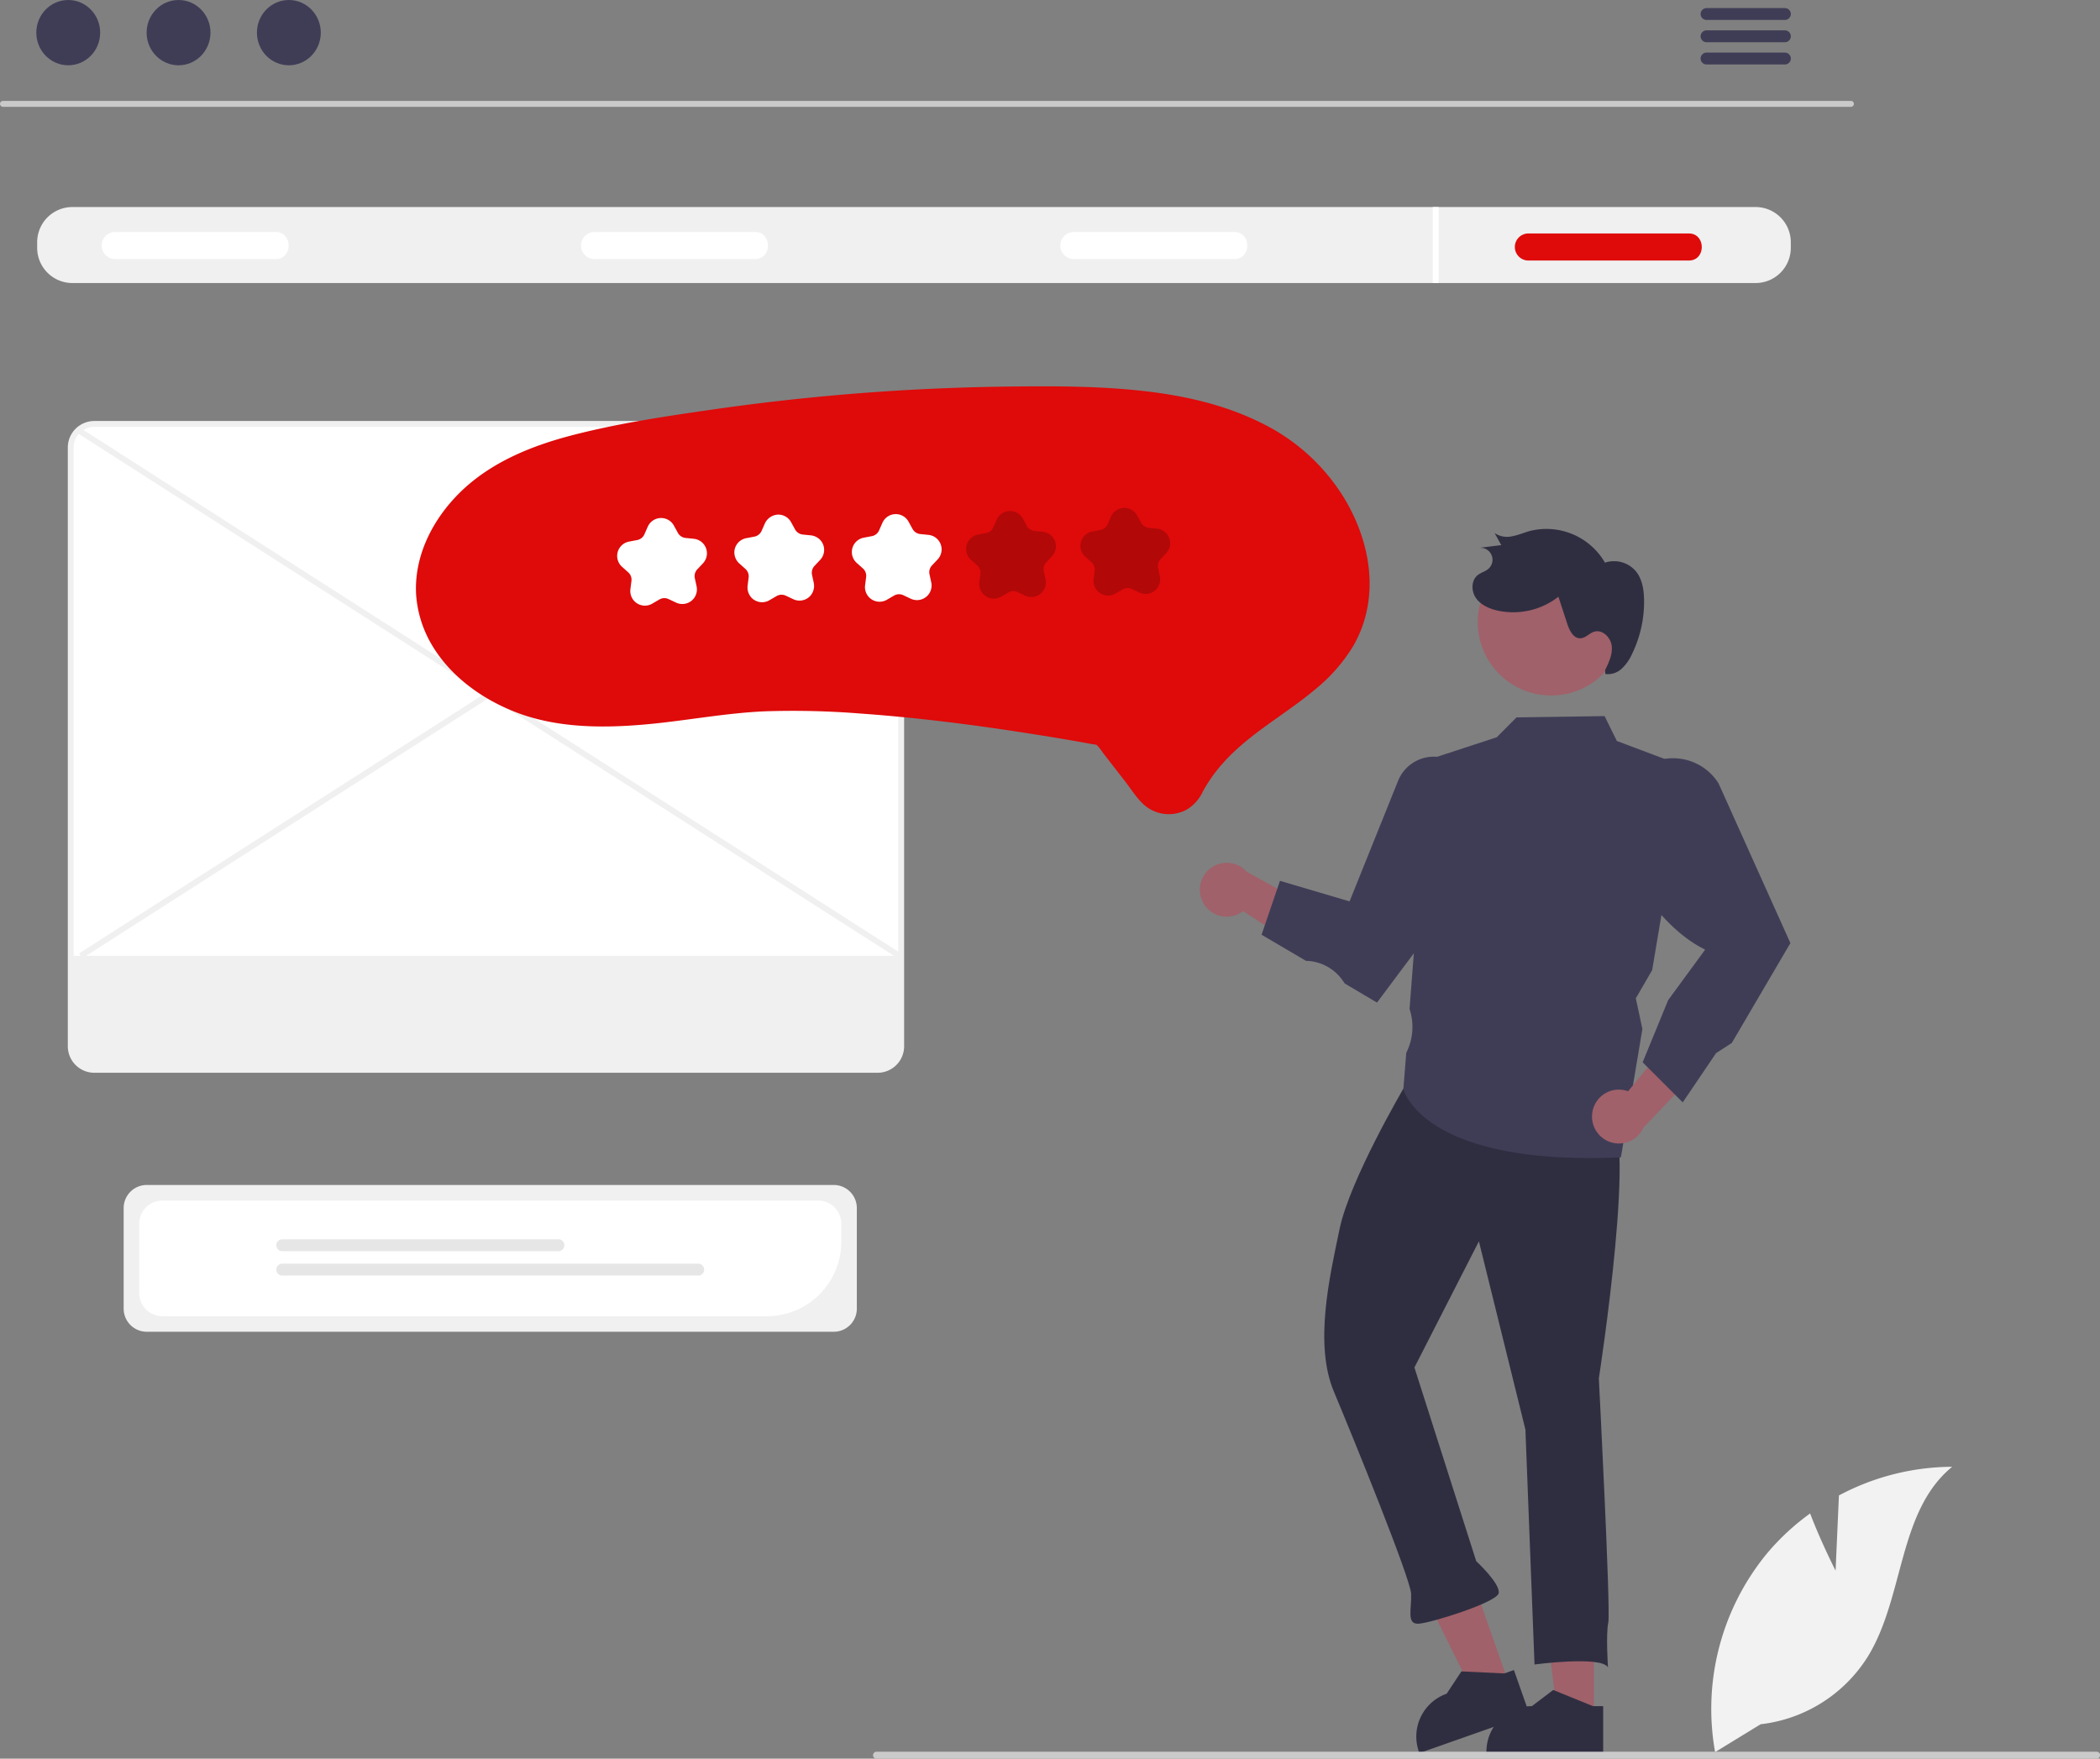 <svg xmlns="http://www.w3.org/2000/svg" data-name="Layer 1" width="718.509" height="601.718" viewBox="0 0 718.509 601.718" xmlns:xlink="http://www.w3.org/1999/xlink"><rect x="0" y="0" width="718.509" height="601.718" fill="#808080" stroke="none"/><path d="M895.346,200.623H263.022a1.016,1.016,0,0,1,0-2.031H895.346a1.016,1.016,0,0,1,0,2.031Z" transform="translate(-262.029 -164.07)" fill="#cacaca"/><ellipse cx="23.348" cy="11.169" rx="10.925" ry="11.169" fill="#3f3d56"/><ellipse cx="61.09" cy="11.169" rx="10.925" ry="11.169" fill="#3f3d56"/><ellipse cx="98.832" cy="11.169" rx="10.925" ry="11.169" fill="#3f3d56"/><path d="M872.729,166.838h-26.81a2.03,2.03,0,0,0,0,4.06h26.81a2.03,2.03,0,0,0,0-4.06Z" transform="translate(-262.029 -164.07)" fill="#3f3d56"/><path d="M872.729,174.458h-26.81a2.03,2.03,0,0,0,0,4.06h26.81a2.03,2.03,0,0,0,0-4.06Z" transform="translate(-262.029 -164.07)" fill="#3f3d56"/><path d="M872.729,182.068h-26.81a2.03,2.03,0,0,0,0,4.06h26.81a2.03,2.03,0,0,0,0-4.06Z" transform="translate(-262.029 -164.07)" fill="#3f3d56"/><path d="M862.717,234.906H286.777a12.048,12.048,0,0,0-12.03,12.03v1.94a12.048,12.048,0,0,0,12.03,12.03H862.717a12.048,12.048,0,0,0,12.03-12.03v-1.94A12.048,12.048,0,0,0,862.717,234.906Z" transform="translate(-262.029 -164.07)" fill="#f0f0f0"/><path d="M356.282,252.706H301.459a4.629,4.629,0,0,1,0-9.259h54.823C362.253,243.364,362.312,252.79,356.282,252.706Z" transform="translate(-262.029 -164.07)" fill="#fff"/><path d="M520.282,252.706H465.459a4.629,4.629,0,0,1,0-9.259h54.823C526.253,243.364,526.312,252.79,520.282,252.706Z" transform="translate(-262.029 -164.07)" fill="#fff"/><path d="M684.282,252.706H629.459a4.629,4.629,0,0,1,0-9.259h54.823C690.253,243.364,690.312,252.79,684.282,252.706Z" transform="translate(-262.029 -164.07)" fill="#fff"/><path d="M839.782,253.206H784.959a4.629,4.629,0,0,1,0-9.259h54.823C845.753,243.864,845.812,253.29,839.782,253.206Z" transform="translate(-262.029 -164.07)" fill="#df0a0a"/><rect x="490.218" y="70.836" width="2" height="26" fill="#fff"/><path d="M547.292,619.718H312.239a7.909,7.909,0,0,1-7.9-7.9V577.393a7.909,7.909,0,0,1,7.9-7.9H547.292a7.909,7.909,0,0,1,7.9,7.9V611.819A7.909,7.909,0,0,1,547.292,619.718Z" transform="translate(-262.029 -164.07)" fill="#f0f0f0"/><path d="M524.454,614.39H317.569a7.909,7.909,0,0,1-7.9-7.9v-23.764a7.909,7.909,0,0,1,7.9-7.9h224.395a7.909,7.909,0,0,1,7.9,7.9v6.254A25.438,25.438,0,0,1,524.454,614.39Z" transform="translate(-262.029 -164.07)" fill="#fff"/><path d="M453.09,592.157H358.617a2.037,2.037,0,1,1,0-4.075h94.473a2.037,2.037,0,0,1,0,4.075Z" transform="translate(-262.029 -164.07)" fill="#e6e6e6"/><path d="M500.915,600.49H358.617a2.037,2.037,0,1,1,0-4.075H500.915a2.037,2.037,0,0,1,0,4.075Z" transform="translate(-262.029 -164.07)" fill="#e6e6e6"/><path d="M562.307,530.106H294.297a8.076,8.076,0,0,1-8.066-8.066V317.172a8.075,8.075,0,0,1,8.066-8.066H562.307a8.075,8.075,0,0,1,8.066,8.066V522.04A8.076,8.076,0,0,1,562.307,530.106Z" transform="translate(-262.029 -164.07)" fill="#fff"/><path d="M562.307,531.106H294.297a9.077,9.077,0,0,1-9.066-9.066V317.172a9.077,9.077,0,0,1,9.066-9.066H562.307a9.077,9.077,0,0,1,9.066,9.066V522.04A9.077,9.077,0,0,1,562.307,531.106Zm-268.01-221a7.074,7.074,0,0,0-7.066,7.066V522.04a7.074,7.074,0,0,0,7.066,7.066H562.307a7.074,7.074,0,0,0,7.066-7.066V317.172a7.074,7.074,0,0,0-7.066-7.066Z" transform="translate(-262.029 -164.07)" fill="#f0f0f0"/><path d="M286.85,491.106V522.04a7.458,7.458,0,0,0,7.447,7.447H562.307a7.458,7.458,0,0,0,7.447-7.447V491.106Z" transform="translate(-262.029 -164.07)" fill="#f0f0f0"/><rect x="428.295" y="234.4" width="2" height="333.56" transform="translate(-402.073 382.342) rotate(-57.371)" fill="#f0f0f0"/><rect x="263.309" y="400.18" width="333.56" height="2" transform="translate(-410.466 131.143) rotate(-32.629)" fill="#f0f0f0"/><polygon points="545.364 587.788 532.974 587.787 527.079 539.998 545.366 539.999 545.364 587.788" fill="#a0616a"/><path d="M807.063,747.809l-13.22-5.37-.39-.16-7.3,5.53a15.542,15.542,0,0,0-15.53,14.87c-.02.22-.02.45-.02.68v.51h39.95v-16.06Z" transform="translate(-262.029 -164.07)" fill="#2f2e41"/><polygon points="516.348 576.258 504.66 580.37 483.238 537.245 500.488 531.177 516.348 576.258" fill="#a0616a"/><path d="M776.722,736.618l-14.253-.678-.421-.022-5.051,7.639a15.542,15.542,0,0,0-9.714,19.182c.054.214.13.431.207.648l.169.481,37.685-13.26L780.014,735.46Z" transform="translate(-262.029 -164.07)" fill="#2f2e41"/><path d="M811.771,545.8c11.335-.44-2.706,89.89-2.706,89.89s4.107,79.305,3.237,83.467-.11,15.386-.11,15.386c-2.221-4.042-25.132-.991-25.132-.991l-3.117-80.376-15.913-64.4-22.062,43.168,21.146,66.261s8.563,7.924,7.653,11.055-23.341,10.193-27.463,10.353-2.261-5.072-2.461-10.225-19.596-52.905-26.418-69.152-1.518-39.157,1.964-55.805,21.803-47.889,21.803-47.889C764.933,510.893,800.436,546.239,811.771,545.8Z" transform="translate(-262.029 -164.07)" fill="#2f2e41"/><path d="M673.634,472.802a9.159,9.159,0,0,0,13.72,2.995l27.258,17.784-.083-16.913L688.657,462.373a9.208,9.208,0,0,0-15.024,10.428Z" transform="translate(-262.029 -164.07)" fill="#a0616a"/><path d="M805.884,560.28c-28.11.001-43.601-5.626-51.827-10.65-10.059-6.144-11.78-12.622-11.848-12.896l-.02-.078.979-12.32.428-.959a19.505,19.505,0,0,0,.734-14.007l-.031-.095.008-.099,6.573-85.245,23.26-7.619,6.767-6.799,30.127-.437,4.198,8.51,23.751,8.941L827.315,495.986l-5.594,9.642L823.972,516.13l-.016.095-7.338,43.8-.404.018Q810.785,560.285,805.884,560.28Z" transform="translate(-262.029 -164.07)" fill="#3f3d56"/><path d="M733.162,507.099l-11.028-6.538-.691-.998a15.734,15.734,0,0,0-12.454-6.748l-.128-.004L693.672,483.881l6.296-18.443,23.81,7.034,16.6-41.245a13.199,13.199,0,0,1,23.476-2.006,13.624,13.624,0,0,1,1.967,7.205v26.987l-.1.134Z" transform="translate(-262.029 -164.07)" fill="#3f3d56"/><path d="M806.889,544.418a9.159,9.159,0,0,1,12.187-6.979l20.656-25.152,5.002,16.156-20.382,21.408a9.208,9.208,0,0,1-17.462-5.433Z" transform="translate(-262.029 -164.07)" fill="#a0616a"/><path d="M837.773,541.239,824.057,527.522l8.731-21.274,12.654-17.278c-13.484-6.564-23.605-22.115-30.939-34.988l-.083-.145,1.826-14.304a18.367,18.367,0,0,1,3.874-9.143,18.37,18.37,0,0,1,29.909,1.709l24.592,54.668-.277.413-19.78,33.719-5.398,3.501Z" transform="translate(-262.029 -164.07)" fill="#3f3d56"/><path d="M817.602,380.403a25.105,25.105,0,0,1-49.751-6.771l.049-.356a25.105,25.105,0,0,1,49.694,7.126Z" transform="translate(-262.029 -164.07)" fill="#a0616a"/><path d="M811.213,393.333c1.289-2.619,2.614-5.43,2.251-8.327s-3.203-5.665-5.992-4.804c-1.668.515-2.928,2.162-4.672,2.246-2.399.116-3.774-2.629-4.521-4.912l-3.041-9.297a25.154,25.154,0,0,1-20.891,4.721c-2.823-.646-5.676-1.904-7.332-4.28s-1.646-6.062.625-7.858c1.114-.881,2.596-1.216,3.661-2.156a4.102,4.102,0,0,0-3.276-7.139l7.657-.957-2.281-4.126a7.535,7.535,0,0,0,5.992,1.099c2.06-.371,4-1.219,6.015-1.785a23.152,23.152,0,0,1,25.754,10.815,9.802,9.802,0,0,1,10.687,3.086c2.05,2.602,2.607,6.073,2.687,9.384a40.715,40.715,0,0,1-4.15,18.86,15.451,15.451,0,0,1-3.487,4.946,6.978,6.978,0,0,1-5.601,1.832" transform="translate(-262.029 -164.07)" fill="#2f2e41"/><path d="M404.402,367.503a38.992,38.992,0,0,0,5.04,16.616c6.127,10.761,16.635,18.552,27.952,23.183,14.139,5.786,29.9,5.964,44.905,4.674,13.937-1.198,27.732-3.976,41.72-4.548a290.674,290.674,0,0,1,32.435.774c20.932,1.486,41.776,4.242,62.487,7.584q8.413,1.341,16.791,2.881a8.305,8.305,0,0,1,1.559.29c.101.042.264.009.357.068.169.106-.682-.269-.166.157A15.474,15.474,0,0,1,639.394,421.642l7.649,9.843c2.193,2.823,4.229,6.252,7.064,8.477a12.791,12.791,0,0,0,14.159.987,14.15,14.15,0,0,0,5.265-5.981,51.617,51.617,0,0,1,6.261-9.038c9.1-10.616,21.747-17.145,32.325-26.077a57.575,57.575,0,0,0,12.928-14.778,41.79,41.79,0,0,0,5.341-16.595c1.267-11.871-2.376-23.978-8.503-34.077a68.072,68.072,0,0,0-27.634-25.294c-12.802-6.522-26.968-9.699-41.168-11.282-15.076-1.681-30.328-1.676-45.478-1.506q-25.504.284-50.915,2.243-25.446,1.97-50.691,5.599c-16.149,2.322-32.496,4.742-48.304,8.85-13.965,3.629-27.89,9.302-38.319,19.581C410.103,341.735,403.654,354.241,404.402,367.503Z" transform="translate(-262.029 -164.07)" fill="#df0a0a"/><path d="M482.463,371.28a5.007,5.007,0,0,1-4.743-5.624l.359-2.825a3.373,3.373,0,0,0-1.098-2.937l-2.122-1.896a4.993,4.993,0,0,1,2.395-8.628l2.797-.531a3.367,3.367,0,0,0,2.453-1.949l1.148-2.607a4.994,4.994,0,0,1,8.947-.388l1.369,2.496a3.368,3.368,0,0,0,2.615,1.733l2.832.286a4.993,4.993,0,0,1,3.134,8.389l-1.95,2.074a3.361,3.361,0,0,0-.838,3.019l.602,2.784a4.993,4.993,0,0,1-7.009,5.572l-2.575-1.213a3.36,3.36,0,0,0-3.132.135l-2.461,1.433A4.999,4.999,0,0,1,482.463,371.28Z" transform="translate(-262.029 -164.07)" fill="#fff"/><path d="M522.558,370.115a5.043,5.043,0,0,1-3.363-1.502,5.173,5.173,0,0,1-1.354-4.323l.329-2.592a3.432,3.432,0,0,0-1.118-2.992l-1.968-1.759a5.133,5.133,0,0,1-1.799-4.029,4.991,4.991,0,0,1,4.065-4.715l2.765-.525a3.431,3.431,0,0,0,2.5-1.988l1.03-2.34a5.225,5.225,0,0,1,4.406-3.206,4.968,4.968,0,0,1,4.644,2.584l1.353,2.467a3.433,3.433,0,0,0,2.665,1.765l2.625.265a5.131,5.131,0,0,1,3.825,2.204,4.993,4.993,0,0,1-.518,6.202l-1.928,2.049a3.43,3.43,0,0,0-.854,3.075l.556,2.571a5.155,5.155,0,0,1-.906,4.319,4.98,4.98,0,0,1-6.064,1.435l-2.549-1.201a3.429,3.429,0,0,0-3.187.139l-2.432,1.416A4.999,4.999,0,0,1,522.558,370.115Z" transform="translate(-262.029 -164.07)" fill="#fff"/><path d="M562.757,369.945a5.007,5.007,0,0,1-4.743-5.624l.359-2.825a3.373,3.373,0,0,0-1.098-2.937l-2.122-1.896a4.993,4.993,0,0,1,2.395-8.628l2.797-.531a3.367,3.367,0,0,0,2.453-1.949l1.148-2.607a4.994,4.994,0,0,1,8.947-.388l1.369,2.496a3.368,3.368,0,0,0,2.614,1.733l2.832.286a4.993,4.993,0,0,1,3.134,8.389l-1.95,2.074a3.361,3.361,0,0,0-.838,3.019l.602,2.784a4.993,4.993,0,0,1-7.009,5.572l-2.575-1.213a3.36,3.36,0,0,0-3.132.135l-2.461,1.433A4.999,4.999,0,0,1,562.757,369.945Z" transform="translate(-262.029 -164.07)" fill="#fff"/><path d="M601.858,368.884a5.007,5.007,0,0,1-4.743-5.624l.359-2.825a3.373,3.373,0,0,0-1.098-2.937l-2.122-1.896a4.993,4.993,0,0,1,2.395-8.628l2.797-.531a3.367,3.367,0,0,0,2.453-1.949l1.148-2.607a4.994,4.994,0,0,1,8.947-.388l1.369,2.496a3.368,3.368,0,0,0,2.614,1.733l2.832.286a4.993,4.993,0,0,1,3.134,8.389l-1.95,2.074a3.361,3.361,0,0,0-.838,3.019l.602,2.784a4.993,4.993,0,0,1-7.009,5.572l-2.575-1.213a3.36,3.36,0,0,0-3.132.135l-2.461,1.433A4.999,4.999,0,0,1,601.858,368.884Z" transform="translate(-262.029 -164.07)" opacity="0.2"/><path d="M640.959,367.824a5.007,5.007,0,0,1-4.743-5.624l.359-2.825a3.373,3.373,0,0,0-1.098-2.937l-2.122-1.896a4.993,4.993,0,0,1,2.395-8.628l2.797-.531a3.367,3.367,0,0,0,2.453-1.949l1.148-2.607a4.994,4.994,0,0,1,8.947-.388l1.369,2.496a3.368,3.368,0,0,0,2.615,1.733l2.832.286a4.993,4.993,0,0,1,3.134,8.389l-1.95,2.074a3.361,3.361,0,0,0-.838,3.019l.602,2.784a4.993,4.993,0,0,1-7.009,5.572l-2.575-1.213a3.36,3.36,0,0,0-3.132.135l-2.461,1.433A4.999,4.999,0,0,1,640.959,367.824Z" transform="translate(-262.029 -164.07)" opacity="0.2"/><path d="M890.071,701.439,891.215,675.72a83.066,83.066,0,0,1,38.745-9.808c-18.608,15.214-16.283,44.541-28.899,65A49.964,49.964,0,0,1,864.421,754.001l-15.572,9.534a83.724,83.724,0,0,1,17.647-67.845,80.874,80.874,0,0,1,14.863-13.81C885.088,691.714,890.071,701.439,890.071,701.439Z" transform="translate(-262.029 -164.07)" fill="#f2f2f2"/><path d="M979.347,765.788H561.965a1.191,1.191,0,1,1,0-2.381H979.347a1.191,1.191,0,1,1,0,2.381Z" transform="translate(-262.029 -164.07)" fill="#cacaca"/></svg>